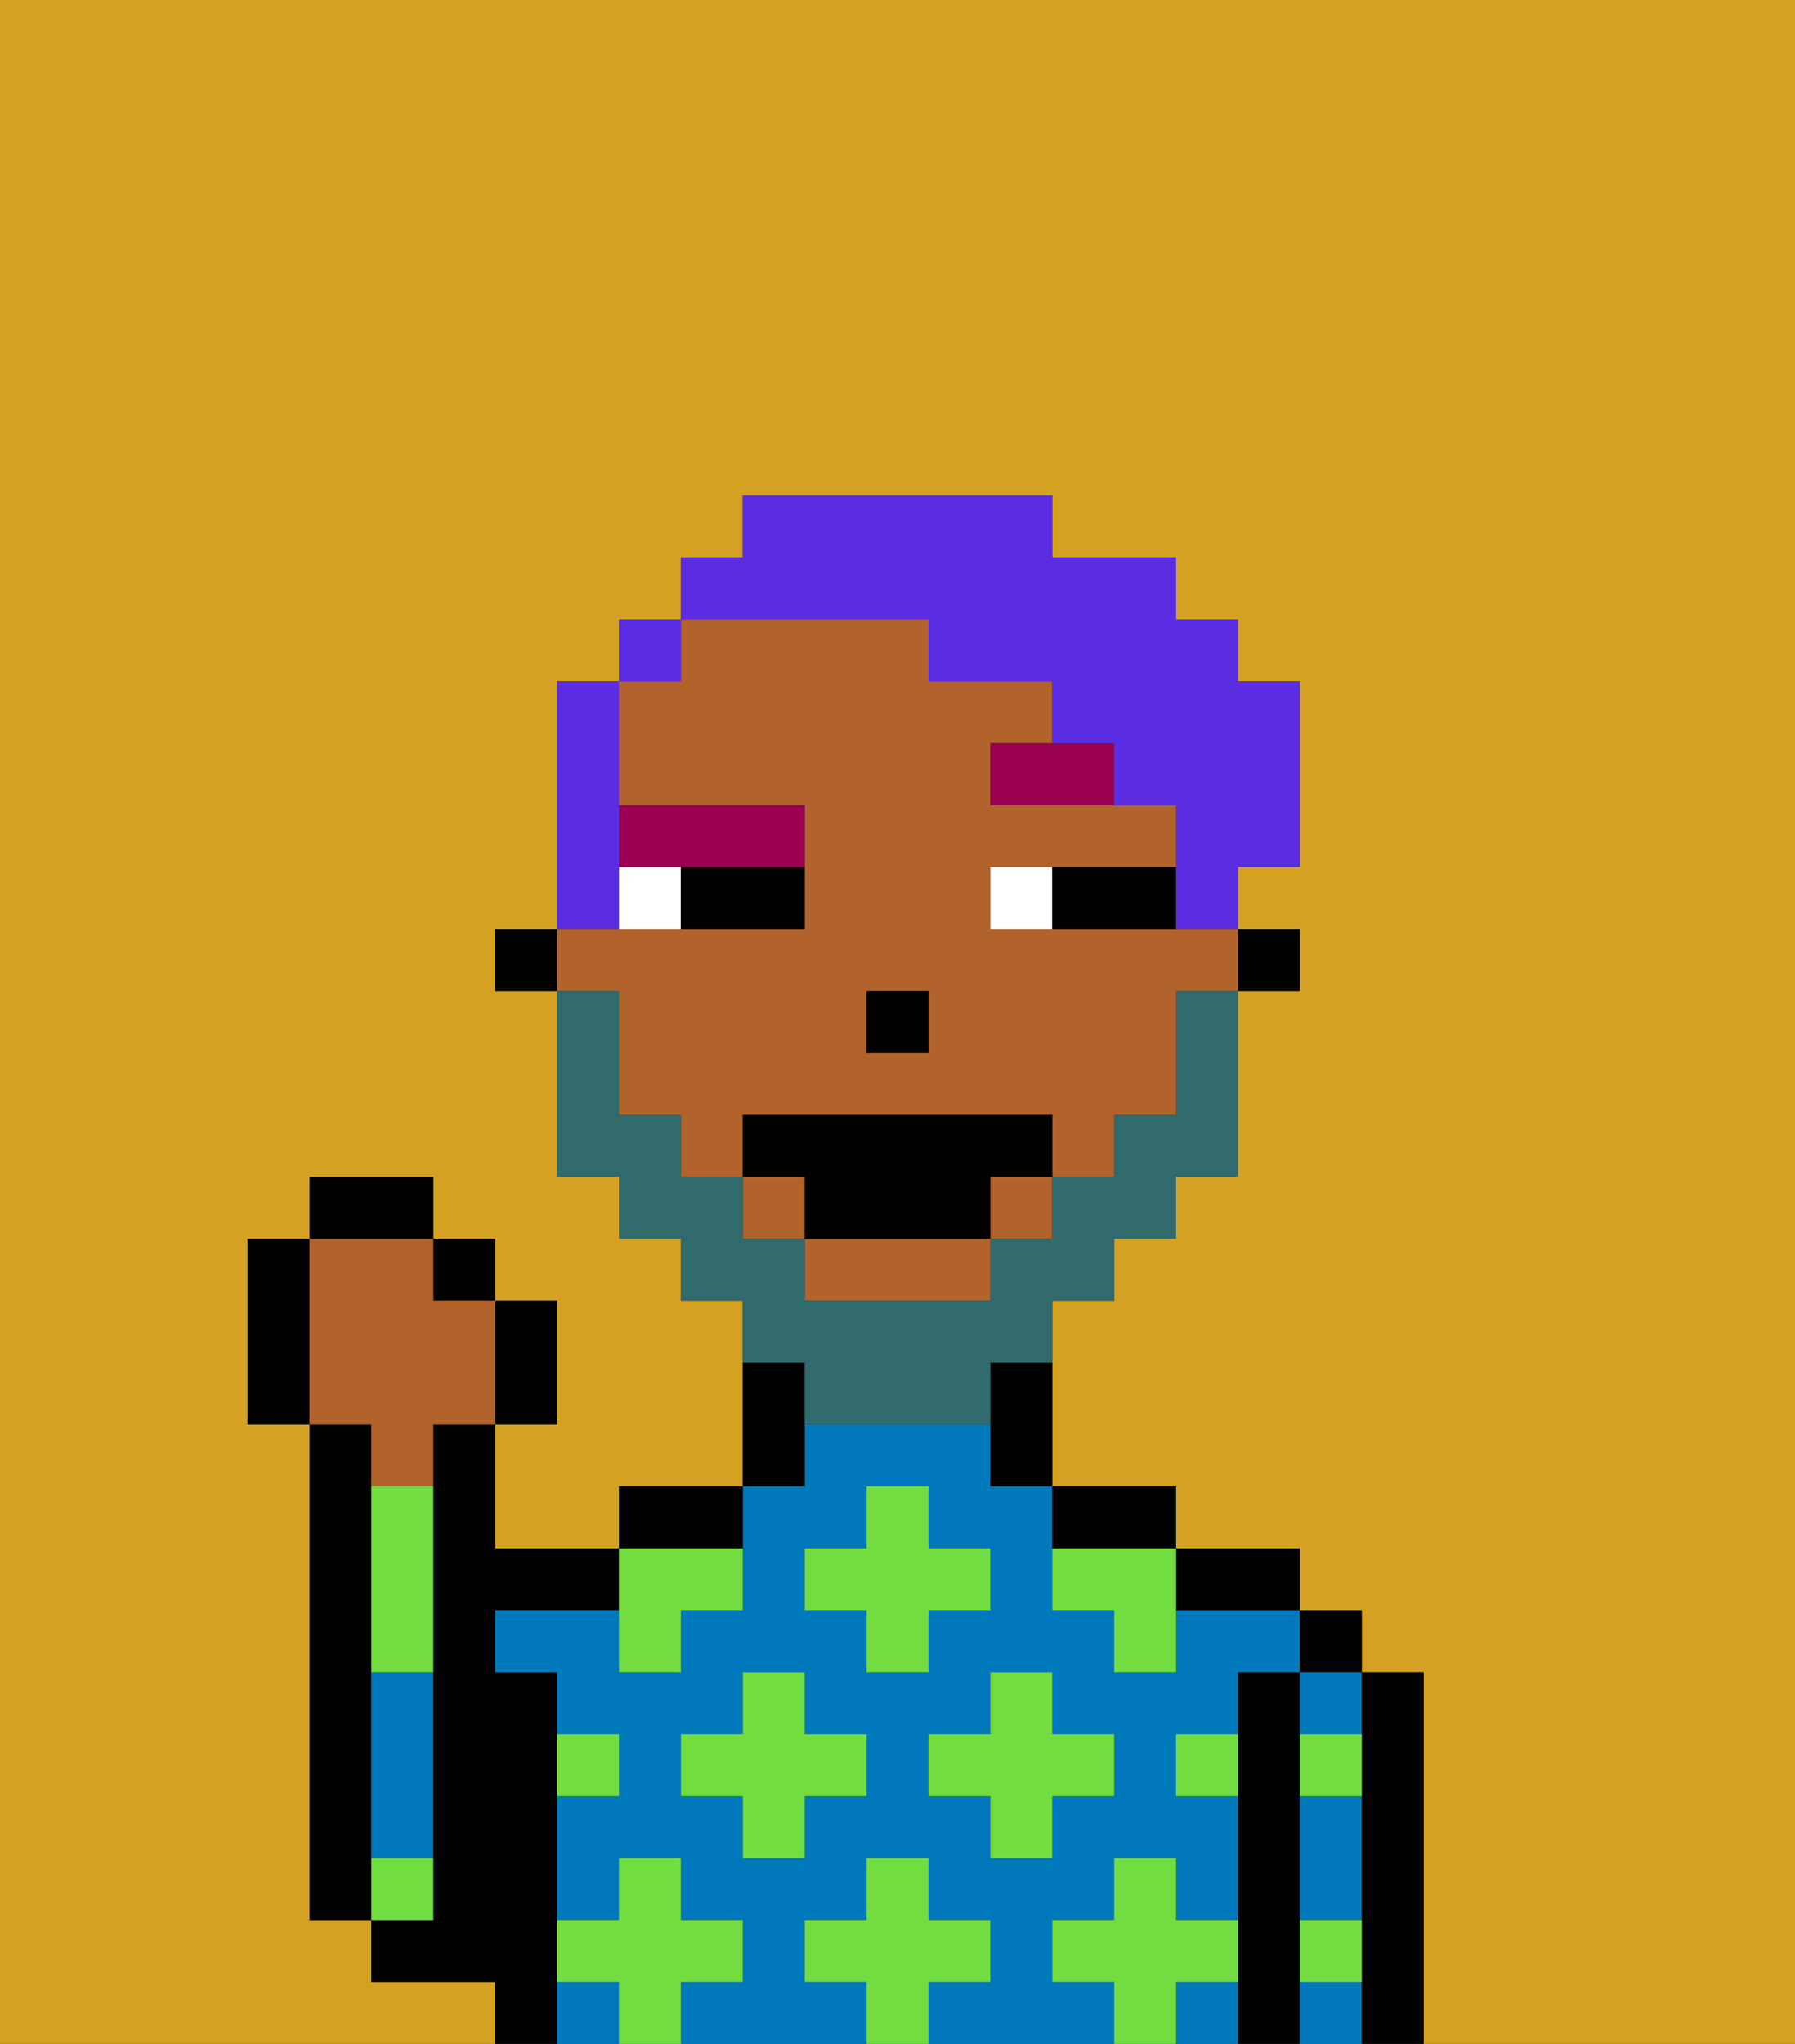 <svg xmlns="http://www.w3.org/2000/svg" viewBox="0 0 29 33"><rect x="0" y="0" width="29" height="33" fill="#333333" stroke="none"/><defs><style>polygon,rect,path{shape-rendering:crispedges;}.ka172-1{fill:#d4a122;}.ka172-2{fill:#000000;}.ka172-3{fill:#0079bc;}.ka172-4{fill:#72dd40;}.ka172-5{fill:#b2622b;}.ka172-6{fill:#ffffff;}.ka172-7{fill:#99004d;}.ka172-8{fill:#316a6d;}.ka172-9{fill:#5a2de2;}</style></defs><path class="ka172-1" d="M0,33H8V32H6V31H5V23H4V20H5V19H7v1H8v1H9v2H8v2h2V24h2V21H11V20H10V19H9V16H8V15H9V11h1V10h1V9h1V8h5V9h2v1h1v1h1v3H20v1h1v1H20v3H19v1H18v1H17v3h2v1h2v1h1v1h1v6h6V0H0Z"/><path class="ka172-2" d="M6,29V23H5v8H6V29Z"/><path class="ka172-3" d="M6,28v2H7V27H6Z"/><path class="ka172-2" d="M9,31V27H8V26h2V25H8V23H7v8H6v1H8v1H9V31Z"/><rect class="ka172-3" x="19" y="32" width="1" height="1"/><path class="ka172-3" d="M9,32v1h1V32Z"/><path class="ka172-3" d="M17,32V31h1V30h1v1h1V29H19V28h1V27h1V26H19v1H18V26H17V24H16V23H13v1H12v2H11v1H10V26H8v1H9v1h1v1H9v2h1V30h1v1h1v1H11v1h3V32H13V31h1V30h1v1h1v1H15v1h3V32Zm-3-3H13v1H12V29H11V28h1V27h1v1h1Zm0-2V26H13V25h1V24h1v1h1v1H15v1Zm1,2V28h1V27h1v1h1v1H17v1H16V29Z"/><path class="ka172-2" d="M12,24H10v1h2Z"/><path class="ka172-2" d="M13,23V22H12v2h1Z"/><path class="ka172-2" d="M18,25h1V24H17v1Z"/><path class="ka172-2" d="M20,26h1V25H19v1Z"/><path class="ka172-2" d="M21,31V27H20v6h1V31Z"/><rect class="ka172-2" x="21" y="26" width="1" height="1"/><path class="ka172-3" d="M21,32v1h1V32Z"/><path class="ka172-3" d="M21,28h1V27H21Z"/><path class="ka172-3" d="M21,30v1h1V29H21Z"/><path class="ka172-2" d="M23,27H22v6h1V27Z"/><path class="ka172-4" d="M12,32V31H11V30H10v1H9v1h1v1h1V32Z"/><path class="ka172-4" d="M7,30H6v1H7Z"/><path class="ka172-4" d="M6,25v2H7V24H6Z"/><polygon class="ka172-4" points="13 27 12 27 12 28 11 28 11 29 12 29 12 30 13 30 13 29 14 29 14 28 13 28 13 27"/><path class="ka172-4" d="M10,27h1V26h1V25H10v2Z"/><polygon class="ka172-4" points="15 26 16 26 16 25 15 25 15 24 14 24 14 25 13 25 13 26 14 26 14 27 15 27 15 26"/><polygon class="ka172-4" points="17 30 17 29 18 29 18 28 17 28 17 27 16 27 16 28 15 28 15 29 16 29 16 30 17 30"/><path class="ka172-4" d="M17,25v1h1v1h1V25H17Z"/><path class="ka172-4" d="M10,29V28H9v1Z"/><path class="ka172-4" d="M21,29h1V28H21Z"/><path class="ka172-4" d="M19,29h1V28H19Z"/><path class="ka172-4" d="M21,32h1V31H21Z"/><polygon class="ka172-4" points="16 32 16 31 15 31 15 30 14 30 14 31 13 31 13 32 14 32 14 33 15 33 15 32 16 32"/><path class="ka172-4" d="M20,32V31H19V30H18v1H17v1h1v1h1V32Z"/><rect class="ka172-2" x="20" y="15" width="1" height="1"/><rect class="ka172-5" x="12" y="19" width="1" height="1"/><path class="ka172-5" d="M10,17v1h1v1h1V18h5v1h1V18h1V16h1V15H16V14h3V13H16V12h1V11H15V10H11v1H10v2h3v2H9v1h1Zm4-1h1v1H14Z"/><rect class="ka172-5" x="16" y="19" width="1" height="1"/><path class="ka172-5" d="M13,21h3V20H13Z"/><path class="ka172-2" d="M16,23v1h1V22H16Z"/><rect class="ka172-2" x="8" y="15" width="1" height="1"/><rect class="ka172-2" x="14" y="16" width="1" height="1"/><path class="ka172-6" d="M10,14v1h1V14Z"/><path class="ka172-6" d="M16,14v1h1V14Z"/><path class="ka172-2" d="M11,15h2V14H11Z"/><path class="ka172-2" d="M18,14H17v1h2V14Z"/><path class="ka172-7" d="M17,12H16v1h2V12Z"/><path class="ka172-7" d="M11,14h2V13H10v1Z"/><path class="ka172-8" d="M13,23h3V22h1V21h1V20h1V19h1V16H19v2H18v1H17v1H16v1H13V20H12V19H11V18H10V16H9v3h1v1h1v1h1v1h1Z"/><polygon class="ka172-2" points="12 18 12 19 13 19 13 20 16 20 16 19 17 19 17 18 12 18"/><path class="ka172-2" d="M9,23V21H8v2Z"/><rect class="ka172-2" x="7" y="20" width="1" height="1"/><rect class="ka172-2" x="5" y="19" width="2" height="1"/><path class="ka172-2" d="M5,20H4v3H5V20Z"/><path class="ka172-5" d="M6,24H7V23H8V21H7V20H5v3H6Z"/><path class="ka172-9" d="M10,14V11H9v4h1Z"/><rect class="ka172-9" x="10" y="10" width="1" height="1"/><path class="ka172-9" d="M15,10v1h2v1h1v1h1v2h1V14h1V11H20V10H19V9H17V8H12V9H11v1h4Z"/></svg>